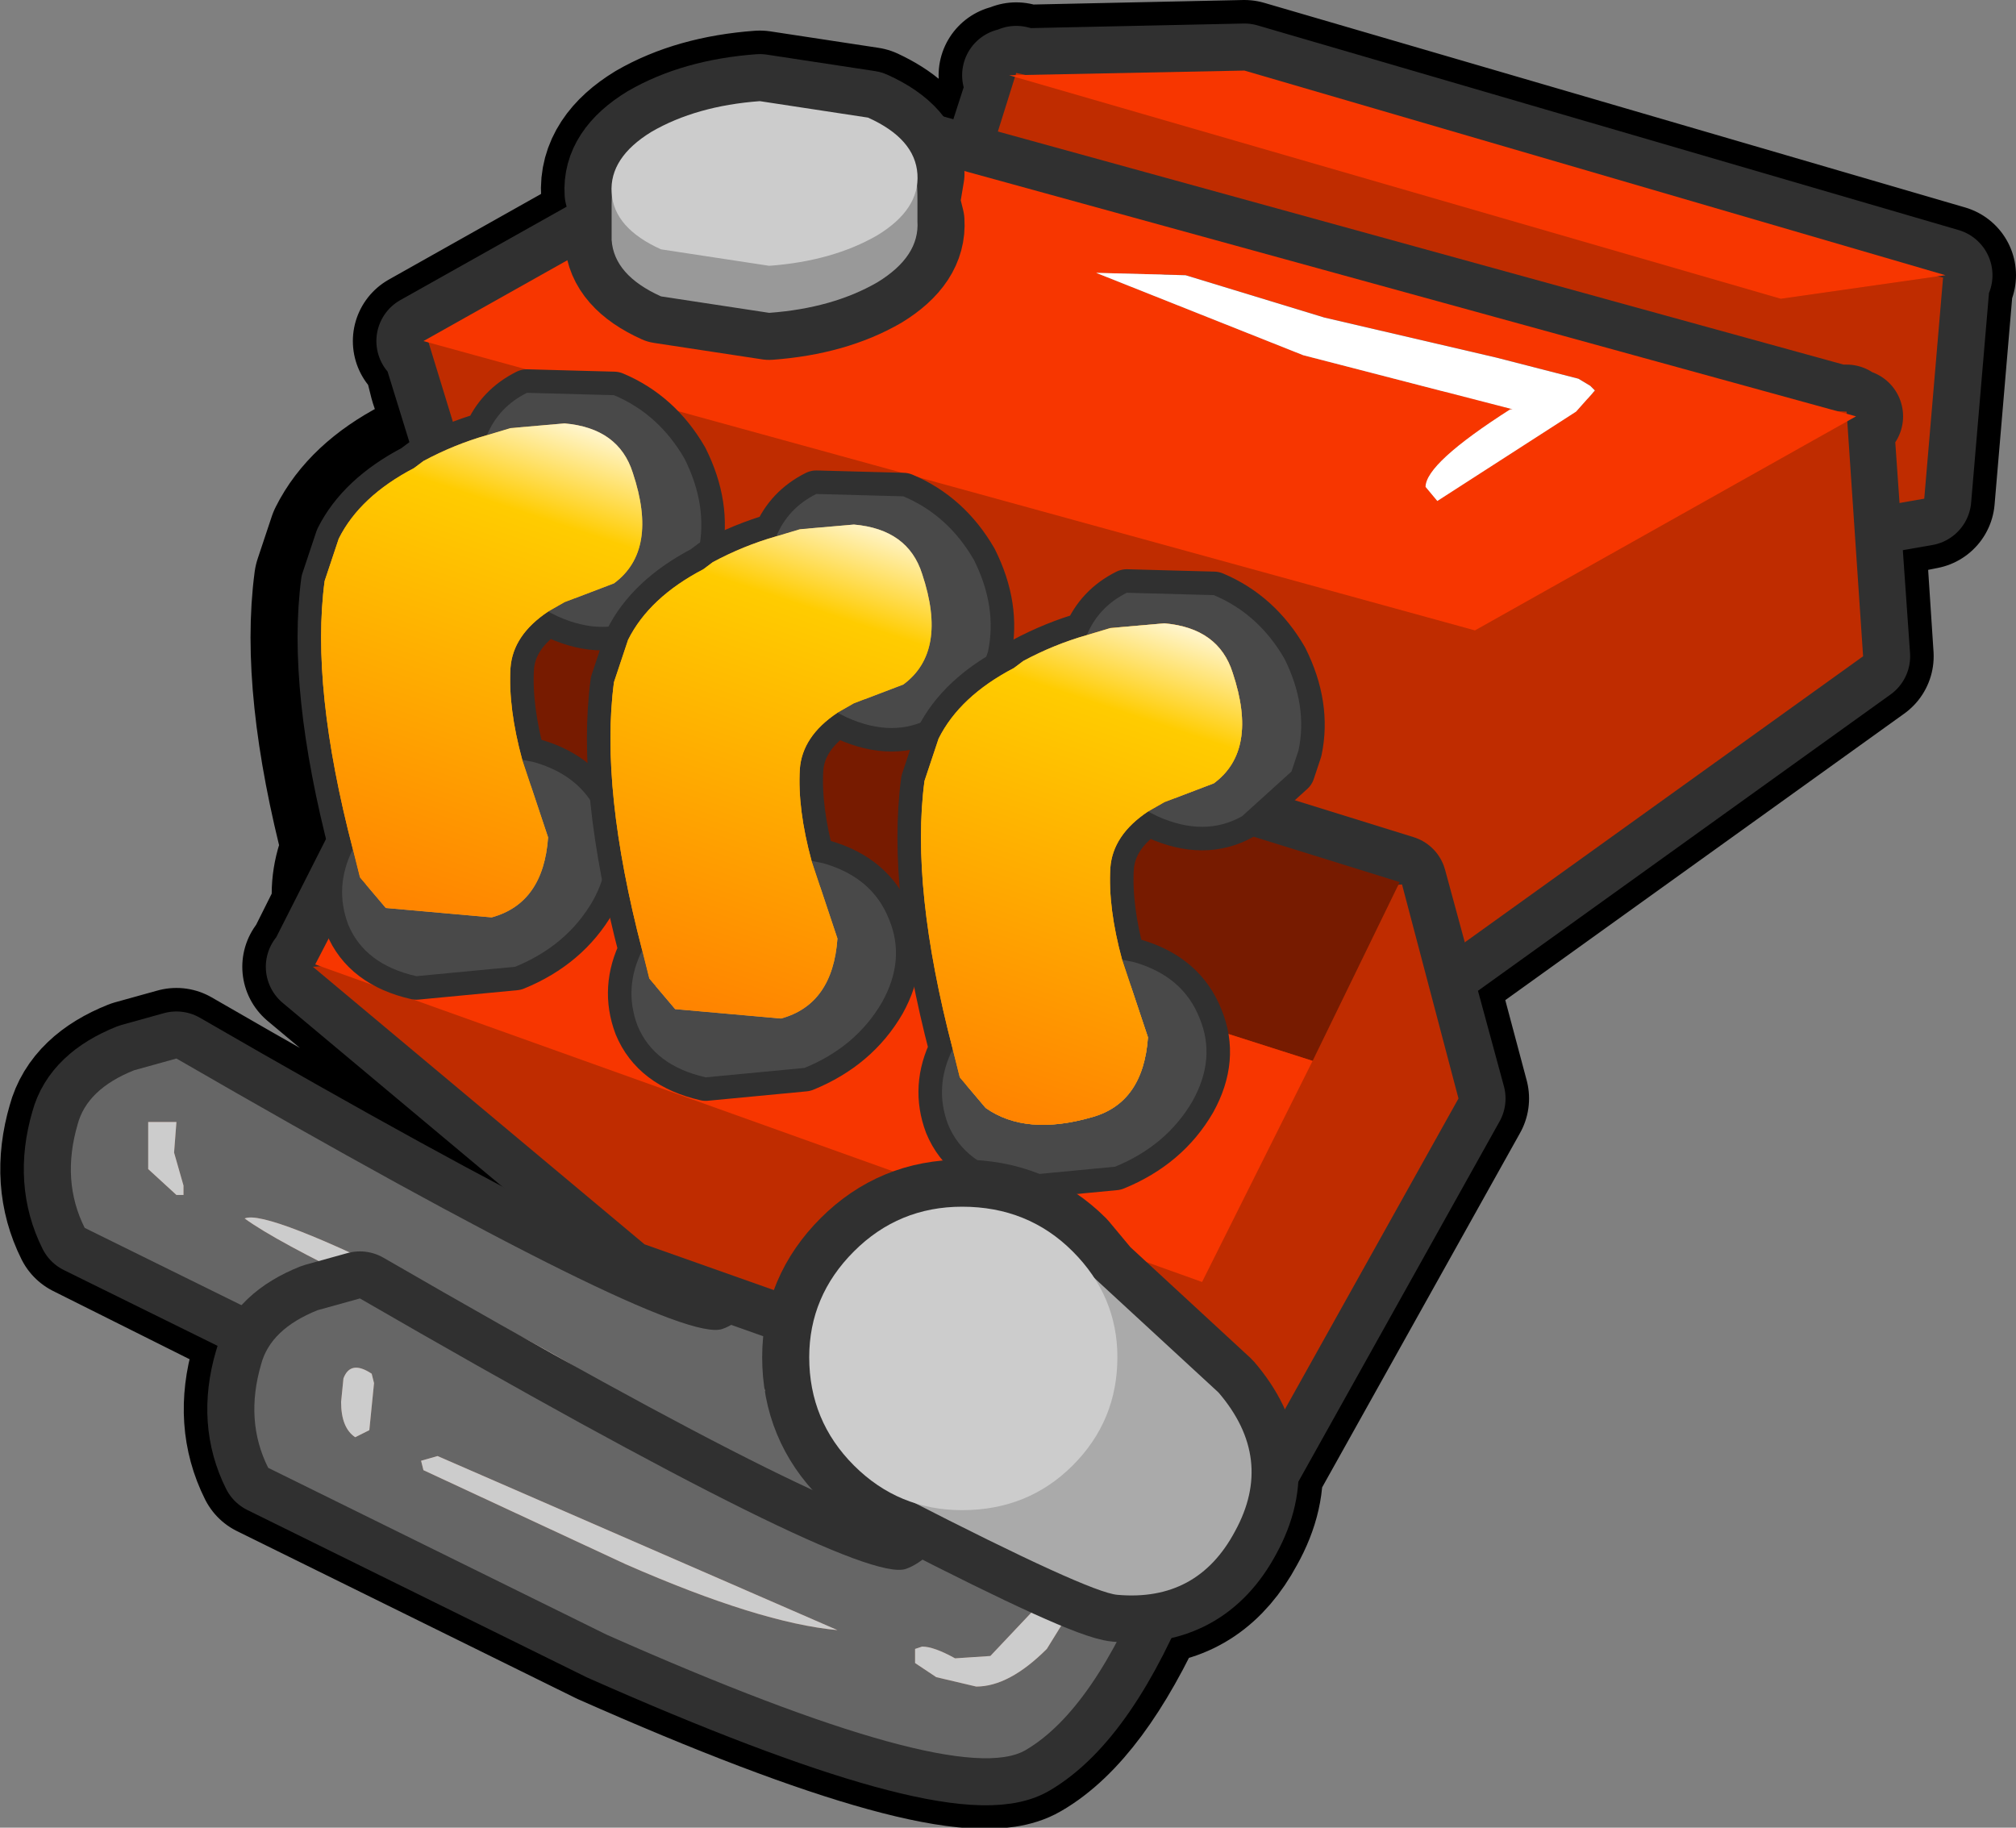 <?xml version="1.0" encoding="UTF-8" standalone="no"?>
<svg xmlns:xlink="http://www.w3.org/1999/xlink" height="38.85px" width="42.85px" xmlns="http://www.w3.org/2000/svg">
  <rect width="100%" height="100%" fill="#808080" stroke="none"/>
  <g transform="matrix(1.0, 0.0, 0.0, 1.0, 1.5, 1.5)">
    <path d="M39.75 4.4 L39.8 4.4 39.4 9.1 37.9 9.4 38.1 12.45 29.05 18.95 28.7 18.85 29.5 21.85 25.2 29.55 25.1 29.5 Q25.2 30.25 24.75 31.05 24.05 32.35 22.75 32.4 21.6 34.95 20.3 35.7 18.85 36.55 11.4 33.25 L4.2 29.7 Q3.7 28.7 4.05 27.5 4.15 27.05 4.6 26.75 L0.3 24.6 Q-0.2 23.6 0.15 22.4 0.35 21.65 1.35 21.25 L2.25 21.0 Q12.8 27.1 13.85 26.75 L14.85 25.9 14.3 25.7 14.1 25.65 12.2 24.95 5.15 19.05 5.3 19.05 5.2 19.0 5.8 17.8 Q5.7 17.2 6.0 16.55 5.1 13.1 5.4 10.85 L5.7 9.95 Q6.15 9.05 7.3 8.45 L7.5 8.3 8.3 7.95 7.85 6.6 7.75 6.2 7.6 5.8 7.5 5.75 11.5 3.5 11.5 3.05 11.5 2.95 11.5 2.85 11.5 2.7 11.5 2.6 Q11.45 1.85 12.35 1.3 13.3 0.75 14.65 0.65 L16.95 1.0 Q17.7 1.35 17.9 1.85 L19.45 2.25 20.1 0.15 19.95 0.1 20.1 0.1 20.1 0.05 20.3 0.1 24.95 0.0 39.85 4.35 39.75 4.4 M16.4 30.6 L14.45 30.65 Q17.25 32.0 17.75 31.85 L18.85 30.9 17.95 30.45 17.1 30.05 16.4 30.6" fill="#333333" fill-rule="evenodd" stroke="none"/>
    <path d="M39.75 4.4 L39.85 4.35 24.95 0.0 20.3 0.1 20.1 0.05 20.1 0.1 19.95 0.1 20.1 0.15 19.45 2.25 17.9 1.85 Q17.7 1.35 16.95 1.0 L14.65 0.65 Q13.3 0.75 12.35 1.3 11.45 1.85 11.5 2.6 L11.5 2.7 11.5 2.85 11.5 2.95 11.5 3.05 11.5 3.5 7.5 5.75 7.6 5.8 7.75 6.2 7.85 6.6 8.3 7.95 7.5 8.3 7.3 8.45 Q6.15 9.05 5.7 9.95 L5.4 10.85 Q5.1 13.1 6.0 16.55 5.7 17.2 5.8 17.8 L5.2 19.0 5.3 19.05 5.15 19.05 12.2 24.95 14.1 25.65 14.3 25.7 14.85 25.9 13.85 26.75 Q12.8 27.1 2.25 21.0 L1.35 21.25 Q0.35 21.65 0.15 22.4 -0.2 23.6 0.3 24.6 L4.6 26.75 Q4.15 27.05 4.05 27.5 3.7 28.7 4.2 29.7 L11.4 33.25 Q18.85 36.55 20.3 35.7 21.6 34.95 22.75 32.4 24.05 32.35 24.75 31.05 25.2 30.25 25.1 29.5 L25.2 29.55 29.5 21.85 28.7 18.85 29.05 18.95 38.1 12.45 37.9 9.4 39.4 9.1 39.8 4.4 39.75 4.4 Z" fill="none" stroke="#000000" stroke-linecap="butt" stroke-linejoin="round" stroke-width="3.0"/>
    <path d="M1.35 21.25 L2.25 21.0 Q12.8 27.1 13.85 26.75 14.9 26.4 16.6 22.85 L20.0 23.95 19.05 26.75 Q17.85 29.75 16.4 30.6 14.95 31.45 7.5 28.15 L0.3 24.6 Q-0.2 23.6 0.15 22.4 0.35 21.65 1.35 21.25" fill="#9d715e" fill-rule="evenodd" stroke="none"/>
    <path d="M1.35 21.25 L2.25 21.0 Q12.8 27.1 13.85 26.75 14.9 26.4 16.6 22.85 L20.0 23.95 19.05 26.75 Q17.85 29.75 16.4 30.6 14.95 31.45 7.5 28.15 L0.3 24.6 Q-0.2 23.6 0.15 22.4 0.35 21.65 1.35 21.25 Z" fill="none" stroke="#303030" stroke-linecap="round" stroke-linejoin="round" stroke-width="2.0"/>
    <path d="M2.25 21.0 Q12.8 27.1 13.85 26.75 14.9 26.4 16.6 22.85 L20.0 23.95 19.05 26.75 Q17.85 29.75 16.4 30.6 14.95 31.45 7.5 28.15 L0.3 24.6 Q-0.2 23.6 0.15 22.4 0.35 21.65 1.35 21.25 L2.25 21.0 M11.7 28.25 Q11.0 27.55 7.55 25.9 4.15 24.2 3.7 24.4 5.0 25.35 11.7 28.25 M14.75 28.05 L14.95 28.4 Q16.5 27.5 16.5 27.3 16.5 26.5 15.65 27.2 14.75 27.85 14.75 28.05 M1.65 22.35 L1.65 23.35 2.25 23.9 2.4 23.9 2.4 23.7 2.2 23.0 2.25 22.35 1.65 22.35" fill="#666666" fill-rule="evenodd" stroke="none"/>
    <path d="M1.65 22.35 L2.25 22.35 2.2 23.0 2.4 23.7 2.4 23.9 2.25 23.9 1.65 23.35 1.65 22.35 M14.75 28.05 Q14.75 27.85 15.65 27.2 16.5 26.5 16.5 27.3 16.5 27.5 14.95 28.4 L14.75 28.05 M11.7 28.25 Q5.0 25.35 3.7 24.4 4.15 24.2 7.55 25.9 11.0 27.55 11.7 28.25" fill="#cccccc" fill-rule="evenodd" stroke="none"/>
    <path d="M39.7 4.4 L39.8 4.4 39.4 9.1 34.5 9.95 19.05 3.4 20.1 0.15 19.95 0.1 20.1 0.1 20.1 0.05 20.3 0.1 24.95 0.0 39.85 4.35 39.7 4.4" fill="#999999" fill-rule="evenodd" stroke="none"/>
    <path d="M39.7 4.4 L39.85 4.35 24.95 0.0 20.3 0.1 20.1 0.05 20.1 0.1 19.95 0.1 20.1 0.15 19.05 3.4 34.5 9.95 39.4 9.1 39.8 4.4 39.7 4.4 Z" fill="none" stroke="#303030" stroke-linecap="round" stroke-linejoin="round" stroke-width="2.0"/>
    <path d="M20.1 0.05 L39.8 4.4 39.4 9.1 34.5 9.95 19.05 3.4 20.1 0.05" fill="#bf2c00" fill-rule="evenodd" stroke="none"/>
    <path d="M24.95 0.0 L39.85 4.35 36.35 4.85 19.95 0.1 24.95 0.0" fill="#f73600" fill-rule="evenodd" stroke="none"/>
    <path d="M37.55 7.25 L37.75 7.25 37.75 7.3 37.95 7.35 37.75 7.45 38.1 12.45 29.05 18.95 9.5 11.95 7.6 5.8 7.5 5.75 15.6 1.2 37.55 7.25" fill="#999999" fill-rule="evenodd" stroke="none"/>
    <path d="M37.55 7.25 L15.6 1.2 7.5 5.75 7.6 5.8 9.5 11.95 29.05 18.95 38.1 12.45 37.75 7.45 37.95 7.35 37.75 7.3 37.75 7.25 37.55 7.25 Z" fill="none" stroke="#303030" stroke-linecap="round" stroke-linejoin="round" stroke-width="2.0"/>
    <path d="M38.1 12.45 L29.05 18.95 9.5 11.95 7.6 5.75 37.75 7.25 38.1 12.45" fill="#bf2c00" fill-rule="evenodd" stroke="none"/>
    <path d="M32.4 6.8 L32.3 6.7 32.05 6.55 30.3 6.1 26.65 5.25 23.7 4.35 21.8 4.3 26.2 6.05 30.65 7.2 30.6 7.2 Q28.8 8.35 28.8 8.85 L29.05 9.15 32.0 7.25 32.4 6.8 M29.85 11.9 L7.5 5.75 15.6 1.2 37.95 7.35 29.85 11.9" fill="#f73600" fill-rule="evenodd" stroke="none"/>
    <path d="M32.4 6.8 L32.0 7.25 29.05 9.15 28.8 8.85 Q28.8 8.35 30.6 7.2 L30.65 7.2 26.2 6.05 21.8 4.3 23.7 4.35 26.65 5.25 30.3 6.1 32.05 6.55 32.3 6.7 32.4 6.8" fill="#ffffff" fill-rule="evenodd" stroke="none"/>
    <path d="M17.9 2.8 L18.0 3.2 Q18.05 3.95 17.15 4.5 16.2 5.05 14.85 5.15 L12.55 4.8 Q11.55 4.35 11.5 3.6 11.5 3.3 11.65 3.05 L11.5 2.6 Q11.45 1.85 12.35 1.3 13.3 0.75 14.65 0.65 L16.95 1.0 Q17.95 1.45 18.0 2.2 L17.9 2.8" fill="#999999" fill-rule="evenodd" stroke="none"/>
    <path d="M17.9 2.8 L18.0 3.2 Q18.05 3.95 17.15 4.5 16.2 5.05 14.85 5.15 L12.55 4.8 Q11.55 4.35 11.5 3.6 11.5 3.3 11.65 3.05 L11.5 2.6 Q11.45 1.85 12.35 1.3 13.3 0.75 14.65 0.65 L16.95 1.0 Q17.95 1.45 18.0 2.2 L17.9 2.8 Z" fill="none" stroke="#303030" stroke-linecap="round" stroke-linejoin="round" stroke-width="2.0"/>
    <path d="M18.0 3.05 L18.0 3.2 Q18.05 3.95 17.15 4.5 16.2 5.05 14.85 5.15 L12.55 4.8 Q11.55 4.35 11.5 3.6 L11.5 3.45 11.5 3.05 11.5 2.95 11.5 2.85 Q11.5 2.05 11.8 2.35 L11.85 2.4 12.2 2.45 12.35 2.3 Q13.3 1.75 14.65 1.65 L16.95 2.0 17.5 2.35 17.7 2.05 Q18.0 1.7 18.0 2.75 L18.0 3.05" fill="#999999" fill-rule="evenodd" stroke="none"/>
    <path d="M14.85 4.15 L12.55 3.8 Q11.55 3.35 11.5 2.6 11.45 1.85 12.35 1.3 13.3 0.75 14.65 0.65 L16.95 1.0 Q17.95 1.45 18.0 2.2 18.05 2.95 17.15 3.5 16.2 4.05 14.85 4.15" fill="#cccccc" fill-rule="evenodd" stroke="none"/>
    <path d="M5.2 19.0 L9.1 11.3 28.25 17.25 29.5 21.85 25.2 29.55 12.2 24.95 5.15 19.05 5.3 19.05 5.2 19.0" fill="#999999" fill-rule="evenodd" stroke="none"/>
    <path d="M5.2 19.0 L9.1 11.3 28.25 17.25 29.5 21.85 25.2 29.55 12.2 24.95 5.15 19.05 5.3 19.05 5.2 19.0 Z" fill="none" stroke="#303030" stroke-linecap="round" stroke-linejoin="round" stroke-width="2.0"/>
    <path d="M25.2 29.55 L12.2 24.95 5.15 19.05 28.3 17.3 29.5 21.85 25.2 29.55" fill="#bf2c00" fill-rule="evenodd" stroke="none"/>
    <path d="M7.3 14.95 L9.1 11.3 28.25 17.25 26.4 21.05 7.3 14.95" fill="#771b00" fill-rule="evenodd" stroke="none"/>
    <path d="M26.4 21.05 L24.05 25.75 5.2 19.0 7.3 14.95 26.4 21.05" fill="#f73600" fill-rule="evenodd" stroke="none"/>
    <path d="M13.35 10.2 L13.2 10.65 12.15 11.6 Q11.35 12.05 10.35 11.6 L10.15 11.5 Q9.4 12.0 9.35 12.7 9.3 13.55 9.6 14.65 L9.85 14.7 Q10.9 15.0 11.25 15.9 11.6 16.75 11.1 17.65 10.55 18.6 9.45 19.05 L7.35 19.25 Q6.25 19.0 5.9 18.15 5.6 17.35 6.0 16.55 5.1 13.1 5.4 10.85 L5.7 9.95 Q6.15 9.05 7.3 8.45 L7.5 8.3 Q8.15 7.95 8.85 7.75 9.1 7.15 9.7 6.85 L11.55 6.9 Q12.5 7.3 13.05 8.25 13.55 9.25 13.35 10.2" fill="#999999" fill-rule="evenodd" stroke="none"/>
    <path d="M13.35 10.2 Q13.55 9.25 13.05 8.25 12.5 7.3 11.55 6.9 L9.7 6.85 Q9.1 7.15 8.85 7.75 8.15 7.95 7.5 8.3 L7.3 8.45 Q6.15 9.05 5.7 9.95 L5.4 10.85 Q5.1 13.1 6.0 16.55 5.6 17.35 5.9 18.15 6.25 19.0 7.35 19.25 L9.45 19.05 Q10.55 18.6 11.1 17.65 11.6 16.75 11.25 15.9 10.9 15.0 9.85 14.7 L9.6 14.65 Q9.3 13.55 9.35 12.7 9.4 12.0 10.15 11.5 L10.35 11.6 Q11.35 12.05 12.15 11.6 L13.2 10.65 13.35 10.2 Z" fill="none" stroke="#303030" stroke-linecap="round" stroke-linejoin="round" stroke-width="1.0"/>
    <path d="M8.85 7.75 L9.35 7.6 10.5 7.5 Q11.65 7.6 11.95 8.55 12.5 10.2 11.55 10.9 L10.5 11.3 10.15 11.5 Q9.4 12.0 9.35 12.7 9.3 13.55 9.6 14.65 L10.15 16.3 Q10.05 17.7 8.95 18.0 L6.7 17.8 6.15 17.15 6.0 16.55 Q5.1 13.1 5.4 10.85 L5.7 9.95 Q6.15 9.05 7.3 8.45 L7.5 8.3 Q8.15 7.95 8.85 7.75" fill="#fe9901" fill-rule="evenodd" stroke="none"/>
    <path d="M10.15 11.5 L10.5 11.3 11.55 10.9 Q12.5 10.2 11.95 8.55 11.65 7.6 10.5 7.5 L9.35 7.6 8.85 7.75 Q9.1 7.15 9.7 6.85 L11.55 6.9 Q12.5 7.3 13.05 8.25 13.55 9.25 13.35 10.2 L13.2 10.65 12.15 11.6 Q11.35 12.05 10.35 11.6 L10.15 11.5 M6.0 16.55 L6.15 17.15 6.7 17.8 8.95 18.0 Q10.05 17.7 10.15 16.3 L9.6 14.65 9.85 14.7 Q10.9 15.0 11.25 15.9 11.6 16.75 11.1 17.65 10.55 18.6 9.45 19.05 L7.35 19.25 Q6.25 19.0 5.9 18.15 5.6 17.35 6.0 16.55" fill="#494949" fill-rule="evenodd" stroke="none"/>
    <path d="M11.85 12.1 Q12.3 11.2 13.45 10.6 L13.65 10.45 Q14.3 10.1 15.0 9.9 15.25 9.3 15.85 9.0 L17.7 9.05 Q18.65 9.45 19.2 10.4 19.7 11.4 19.5 12.35 L19.35 12.8 18.3 13.75 Q17.5 14.2 16.5 13.75 L16.3 13.65 Q15.55 14.15 15.5 14.85 15.45 15.7 15.75 16.8 L16.0 16.85 Q17.05 17.15 17.4 18.05 17.75 18.9 17.25 19.8 16.7 20.75 15.6 21.2 L13.5 21.4 Q12.4 21.15 12.05 20.3 11.75 19.5 12.15 18.7 11.25 15.25 11.55 13.0 L11.85 12.1" fill="#999999" fill-rule="evenodd" stroke="none"/>
    <path d="M11.85 12.1 L11.55 13.0 Q11.25 15.25 12.15 18.7 11.75 19.5 12.05 20.3 12.4 21.15 13.5 21.4 L15.6 21.2 Q16.7 20.75 17.25 19.8 17.75 18.9 17.4 18.05 17.05 17.15 16.0 16.85 L15.75 16.8 Q15.45 15.7 15.5 14.85 15.55 14.15 16.3 13.65 L16.5 13.75 Q17.5 14.2 18.3 13.75 L19.35 12.8 19.5 12.35 Q19.7 11.4 19.2 10.4 18.65 9.45 17.7 9.05 L15.85 9.0 Q15.25 9.3 15.0 9.9 14.3 10.1 13.65 10.45 L13.45 10.6 Q12.3 11.2 11.85 12.1 Z" fill="none" stroke="#303030" stroke-linecap="round" stroke-linejoin="round" stroke-width="1.0"/>
    <path d="M12.15 18.7 Q11.25 15.25 11.55 13.0 L11.85 12.1 Q12.3 11.2 13.45 10.6 L13.65 10.45 Q14.3 10.1 15.0 9.9 L15.5 9.75 16.65 9.65 Q17.8 9.75 18.1 10.7 18.65 12.35 17.7 13.05 L16.65 13.45 16.3 13.65 Q15.55 14.15 15.5 14.85 15.45 15.7 15.75 16.8 L16.3 18.45 Q16.2 19.85 15.1 20.15 L12.85 19.95 12.3 19.3 12.15 18.7" fill="#fe9901" fill-rule="evenodd" stroke="none"/>
    <path d="M15.0 9.9 Q15.25 9.3 15.85 9.0 L17.7 9.05 Q18.65 9.45 19.2 10.4 19.7 11.4 19.5 12.35 L19.35 12.8 18.3 13.75 Q17.5 14.2 16.5 13.75 L16.3 13.65 16.65 13.45 17.7 13.05 Q18.65 12.35 18.1 10.7 17.8 9.75 16.65 9.65 L15.5 9.75 15.0 9.9 M15.75 16.8 L16.0 16.85 Q17.05 17.15 17.4 18.05 17.75 18.9 17.25 19.8 16.7 20.75 15.6 21.2 L13.5 21.4 Q12.4 21.15 12.05 20.3 11.75 19.5 12.15 18.7 L12.3 19.3 12.85 19.95 15.1 20.15 Q16.2 19.85 16.3 18.45 L15.75 16.8" fill="#494949" fill-rule="evenodd" stroke="none"/>
    <path d="M21.6 12.0 Q21.85 11.4 22.45 11.1 L24.3 11.15 Q25.25 11.55 25.8 12.5 26.3 13.5 26.1 14.45 L25.95 14.9 24.9 15.85 Q24.1 16.3 23.1 15.85 L22.9 15.75 Q22.15 16.25 22.1 16.95 22.05 17.8 22.35 18.9 L22.6 18.95 Q23.65 19.25 24.0 20.15 24.35 21.0 23.85 21.9 23.3 22.85 22.2 23.3 L20.1 23.5 Q19.0 23.25 18.65 22.4 18.35 21.6 18.75 20.8 17.85 17.35 18.15 15.1 L18.45 14.2 Q18.9 13.3 20.05 12.7 L20.25 12.55 Q20.9 12.2 21.6 12.0" fill="#999999" fill-rule="evenodd" stroke="none"/>
    <path d="M21.6 12.0 Q20.9 12.2 20.25 12.55 L20.05 12.7 Q18.9 13.3 18.45 14.2 L18.15 15.1 Q17.85 17.35 18.75 20.8 18.35 21.6 18.65 22.4 19.0 23.25 20.1 23.5 L22.2 23.3 Q23.3 22.85 23.85 21.9 24.35 21.0 24.0 20.15 23.65 19.25 22.6 18.95 L22.35 18.9 Q22.05 17.8 22.1 16.95 22.15 16.25 22.9 15.75 L23.1 15.85 Q24.1 16.3 24.9 15.85 L25.95 14.9 26.1 14.45 Q26.3 13.5 25.8 12.5 25.25 11.55 24.3 11.15 L22.45 11.1 Q21.85 11.4 21.6 12.0 Z" fill="none" stroke="#303030" stroke-linecap="round" stroke-linejoin="round" stroke-width="1.0"/>
    <path d="M22.9 15.75 L23.25 15.55 24.3 15.15 Q25.25 14.45 24.7 12.8 24.4 11.85 23.25 11.75 L22.1 11.85 21.6 12.0 Q21.85 11.4 22.45 11.1 L24.3 11.15 Q25.25 11.55 25.8 12.5 26.3 13.5 26.1 14.45 L25.95 14.9 24.9 15.85 Q24.1 16.3 23.1 15.85 L22.9 15.75 M18.75 20.8 L18.9 21.4 19.45 22.05 Q20.3 22.65 21.7 22.25 22.8 21.95 22.9 20.55 L22.35 18.9 22.6 18.95 Q23.65 19.25 24.0 20.15 24.35 21.0 23.85 21.9 23.3 22.85 22.2 23.3 L20.1 23.5 Q19.0 23.25 18.65 22.4 18.35 21.6 18.75 20.8" fill="#494949" fill-rule="evenodd" stroke="none"/>
    <path d="M21.6 12.0 L22.1 11.85 23.25 11.75 Q24.4 11.85 24.7 12.8 25.25 14.45 24.3 15.15 L23.25 15.55 22.9 15.75 Q22.15 16.25 22.1 16.95 22.05 17.8 22.35 18.9 L22.9 20.55 Q22.8 21.95 21.7 22.25 20.3 22.65 19.45 22.05 L18.9 21.4 18.75 20.8 Q17.85 17.35 18.15 15.1 L18.45 14.2 Q18.9 13.3 20.05 12.7 L20.25 12.55 Q20.9 12.2 21.6 12.0" fill="#fe9901" fill-rule="evenodd" stroke="none"/>
    <path d="M4.2 29.7 Q3.7 28.7 4.05 27.5 4.25 26.75 5.25 26.35 L6.15 26.1 Q16.7 32.2 17.75 31.85 18.8 31.5 20.5 27.95 L23.9 29.05 22.95 31.85 Q21.75 34.85 20.3 35.7 18.85 36.55 11.4 33.25 L4.2 29.7" fill="#9d715e" fill-rule="evenodd" stroke="none"/>
    <path d="M4.2 29.7 Q3.7 28.7 4.05 27.5 4.25 26.75 5.25 26.35 L6.15 26.1 Q16.7 32.2 17.75 31.85 18.8 31.5 20.5 27.95 L23.9 29.05 22.95 31.85 Q21.75 34.85 20.3 35.7 18.85 36.55 11.4 33.25 L4.2 29.7 Z" fill="none" stroke="#303030" stroke-linecap="round" stroke-linejoin="round" stroke-width="2.0"/>
    <path d="M11.8 31.75 Q14.65 33.0 16.3 33.15 L7.8 29.45 7.45 29.55 7.5 29.75 11.8 31.75 M18.8 33.75 Q18.35 33.5 18.1 33.5 L17.95 33.55 17.95 33.85 18.4 34.15 19.25 34.35 Q19.95 34.35 20.75 33.55 L21.4 32.5 21.35 32.3 Q20.85 32.3 20.4 32.8 L19.55 33.7 18.8 33.75 M6.15 26.1 Q16.7 32.2 17.75 31.85 18.8 31.5 20.5 27.95 L23.9 29.05 22.95 31.85 Q21.75 34.85 20.3 35.7 18.85 36.55 11.4 33.25 L4.2 29.7 Q3.7 28.7 4.05 27.5 4.25 26.75 5.25 26.35 L6.15 26.1 M6.4 27.7 Q5.95 27.4 5.8 27.8 L5.75 28.3 Q5.75 28.85 6.05 29.05 L6.35 28.9 6.45 27.9 6.4 27.7" fill="#666666" fill-rule="evenodd" stroke="none"/>
    <path d="M18.8 33.75 L19.55 33.7 20.4 32.8 Q20.85 32.3 21.35 32.3 L21.4 32.5 20.75 33.55 Q19.95 34.35 19.25 34.35 L18.4 34.15 17.95 33.85 17.95 33.55 18.1 33.5 Q18.35 33.5 18.8 33.75 M11.8 31.75 L7.5 29.75 7.45 29.55 7.8 29.45 16.3 33.15 Q14.65 33.0 11.8 31.75 M6.4 27.7 L6.45 27.9 6.35 28.9 6.05 29.05 Q5.75 28.85 5.75 28.3 L5.8 27.8 Q5.95 27.4 6.4 27.7" fill="#cccccc" fill-rule="evenodd" stroke="none"/>
    <path d="M16.65 25.1 Q17.6 24.15 18.95 24.15 20.35 24.15 21.3 25.1 L21.8 25.7 24.4 28.1 Q25.6 29.5 24.75 31.05 23.95 32.55 22.25 32.4 21.65 32.35 17.95 30.45 L16.65 29.65 Q15.7 28.7 15.7 27.35 15.7 26.05 16.65 25.1" fill="#d7d7d7" fill-rule="evenodd" stroke="none"/>
    <path d="M16.65 25.1 Q17.6 24.15 18.95 24.15 20.35 24.15 21.3 25.1 L21.8 25.7 24.4 28.1 Q25.6 29.5 24.75 31.05 23.95 32.55 22.25 32.4 21.65 32.35 17.95 30.45 L16.65 29.65 Q15.7 28.7 15.7 27.35 15.7 26.05 16.65 25.1 Z" fill="none" stroke="#303030" stroke-linecap="round" stroke-linejoin="round" stroke-width="2.0"/>
    <path d="M24.4 28.1 Q25.6 29.5 24.75 31.05 23.95 32.55 22.25 32.4 21.65 32.35 17.75 30.35 L20.55 24.55 24.4 28.1" fill="#aaaaaa" fill-rule="evenodd" stroke="none"/>
    <path d="M22.25 27.35 Q22.25 28.7 21.3 29.65 20.35 30.6 18.95 30.6 17.6 30.6 16.65 29.65 15.7 28.7 15.7 27.35 15.7 26.05 16.65 25.1 17.6 24.15 18.95 24.15 20.35 24.15 21.3 25.1 22.25 26.05 22.25 27.35" fill="#cccccc" fill-rule="evenodd" stroke="none"/>
    <path d="M10.5 7.5 Q11.65 7.6 11.95 8.55 12.5 10.2 11.55 10.9 L10.5 11.3 10.15 11.5 Q9.4 12.0 9.35 12.7 9.3 13.55 9.6 14.65 L10.15 16.3 Q10.05 17.7 8.95 18.0 L6.7 17.8 6.15 17.15 6.0 16.55 Q5.1 13.1 5.4 10.85 L5.7 9.95 Q6.15 9.05 7.3 8.45 L7.5 8.3 Q8.15 7.95 8.85 7.75 L9.35 7.6 10.5 7.5 M11.85 12.1 Q12.3 11.2 13.45 10.6 L13.65 10.45 Q14.3 10.1 15.0 9.9 L15.5 9.75 16.65 9.65 Q17.8 9.75 18.1 10.7 18.65 12.35 17.7 13.05 L16.65 13.45 16.3 13.65 Q15.55 14.15 15.5 14.85 15.45 15.7 15.75 16.8 L16.3 18.45 Q16.2 19.85 15.1 20.15 L12.85 19.95 12.3 19.3 12.15 18.7 Q11.25 15.25 11.55 13.0 L11.85 12.1 M21.6 12.0 L22.1 11.85 23.25 11.75 Q24.4 11.85 24.7 12.8 25.25 14.45 24.3 15.15 L23.25 15.55 22.9 15.75 Q22.15 16.25 22.1 16.95 22.05 17.8 22.35 18.9 L22.9 20.55 Q22.8 21.95 21.7 22.25 20.3 22.65 19.45 22.05 L18.9 21.4 18.75 20.8 Q17.85 17.35 18.15 15.1 L18.45 14.2 Q18.9 13.3 20.05 12.7 L20.25 12.55 Q20.9 12.2 21.6 12.0" fill="url(#gradient0)" fill-rule="evenodd" stroke="none"/>
  </g>
  <defs>
    <linearGradient gradientTransform="matrix(-0.002, 0.007, -0.006, -0.002, 9.0, 12.7)" gradientUnits="userSpaceOnUse" id="gradient0" spreadMethod="pad" x1="-819.2" x2="819.2">
      <stop offset="0.0" stop-color="#ffffff"/>
      <stop offset="0.22" stop-color="#ffcc00"/>
      <stop offset="1.0" stop-color="#ff8000"/>
    </linearGradient>
  </defs>
</svg>
